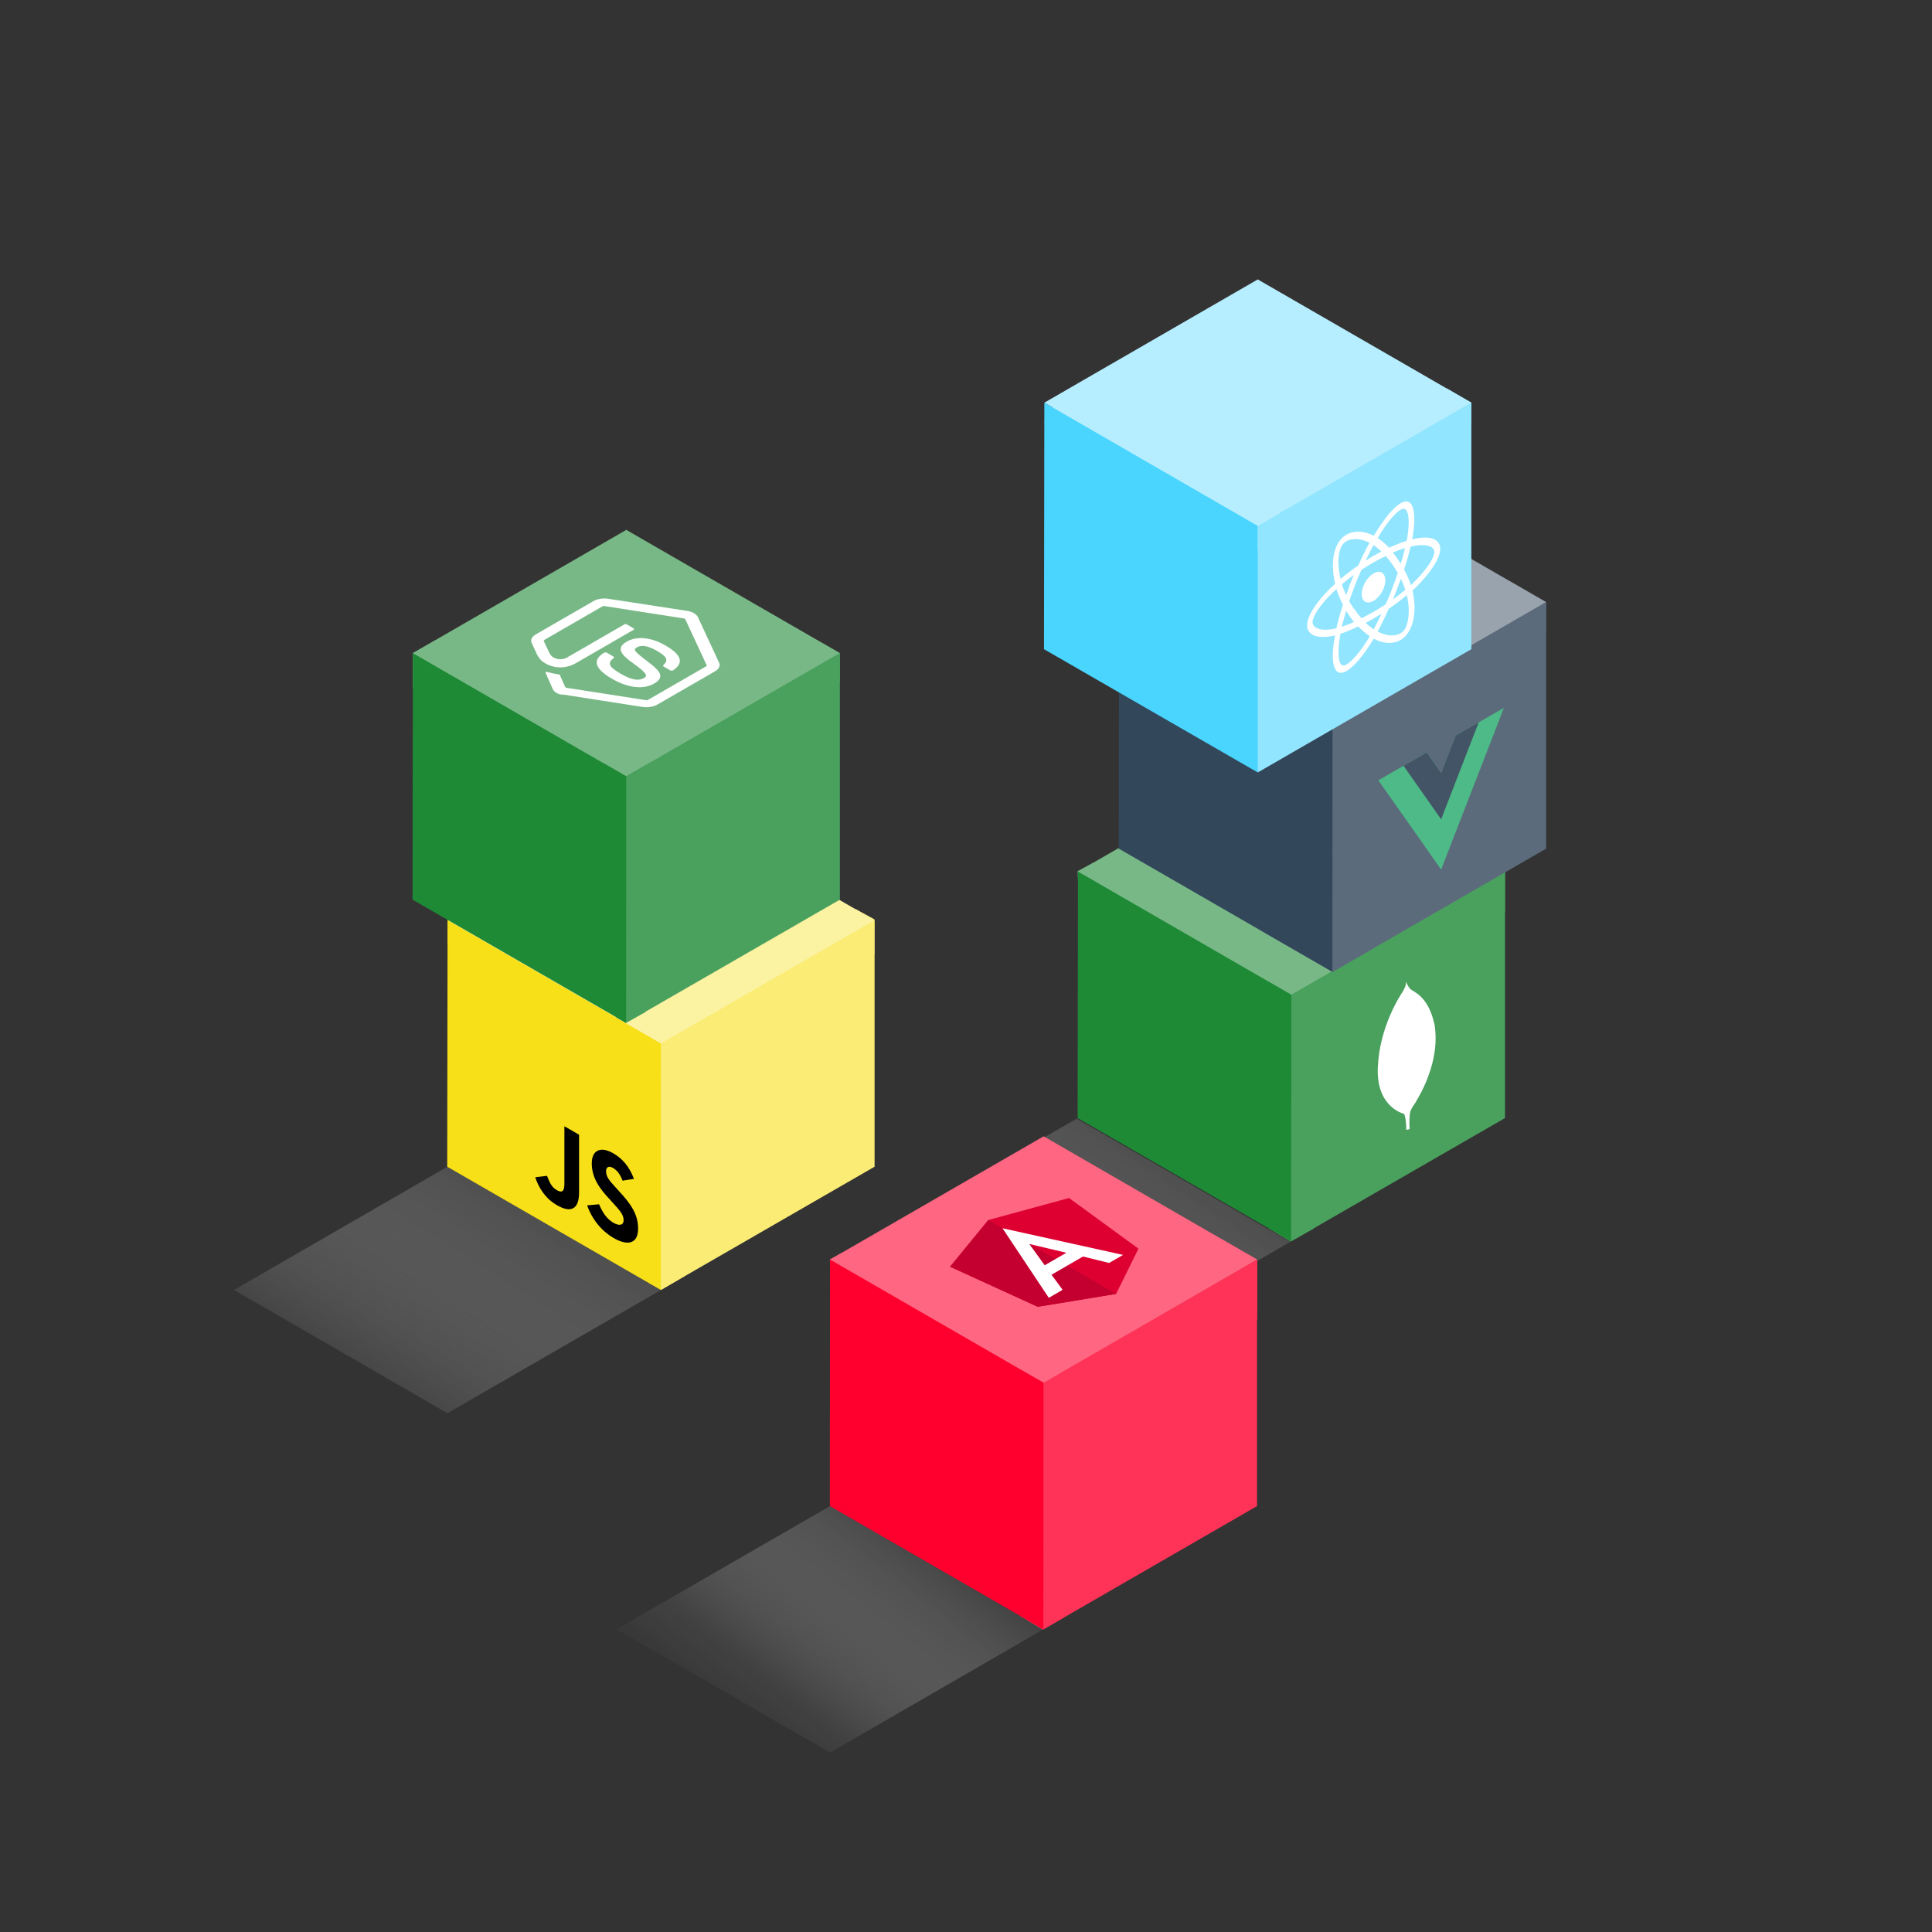 <?xml version="1.0" encoding="utf-8"?>
<!-- Generator: Adobe Illustrator 23.0.2, SVG Export Plug-In . SVG Version: 6.00 Build 0)  -->
<svg version="1.1" id="Capa_1" xmlns="http://www.w3.org/2000/svg" xmlns:xlink="http://www.w3.org/1999/xlink" x="0px" y="0px"
	 viewBox="0 0 1080 1080" style="enable-background:new 0 0 1080 1080;" xml:space="preserve">
<rect x="0" y="0" width="1080" height="1080" fill="#333333" stroke="none"/>
<style type="text/css">
	.st0{fill:url(#SVGID_1_);}
	.st1{fill:url(#SVGID_2_);}
	.st2{fill:#F7E018;}
	.st3{fill:#FAEC74;}
	.st4{fill:#FBF2A2;}
	.st5{fill:#FF3257;}
	.st6{fill:#78B886;}
	.st7{fill:#4AA15E;}
	.st8{fill:#FF6681;}
	.st9{fill:#1E8A36;}
	.st10{fill:#FFFFFF;}
	.st11{fill:url(#SVGID_3_);}
	.st12{fill-rule:evenodd;clip-rule:evenodd;fill:#FFFFFF;}
	.st13{fill:#5B6B7B;}
	.st14{fill:#99A3AD;}
	.st15{fill:#33475B;}
	.st16{fill:#4DBA87;}
	.st17{fill:#435466;}
	.st18{fill:#92E5FF;}
	.st19{fill:#4AD5FF;}
	.st20{fill:#B6EEFF;}
	.st21{fill:#FF002E;}
	.st22{fill:#DD0031;}
	.st23{fill:#C3002F;}
</style>
<g>
	<linearGradient id="SVGID_1_" gradientUnits="userSpaceOnUse" x1="153.85" y1="874.174" x2="387.656" y2="502.561">
		<stop  offset="0.117" style="stop-color:#FFFFFF;stop-opacity:0"/>
		<stop  offset="0.252" style="stop-color:#E7E7E7;stop-opacity:8.190989e-02"/>
		<stop  offset="0.476" style="stop-color:#858585;stop-opacity:0.425"/>
		<stop  offset="0.658" style="stop-color:#3D3D3D;stop-opacity:0.702"/>
		<stop  offset="0.787" style="stop-color:#111111;stop-opacity:0.9"/>
		<stop  offset="0.853" style="stop-color:#000000"/>
	</linearGradient>
	<polygon class="st0" points="250.1,652.2 130.8,721.1 250.1,790 369.5,721.1 	"/>
</g>
<g>
	<linearGradient id="SVGID_2_" gradientUnits="userSpaceOnUse" x1="390.591" y1="1005.375" x2="579.882" y2="761.505">
		<stop  offset="0.117" style="stop-color:#FFFFFF;stop-opacity:0"/>
		<stop  offset="0.252" style="stop-color:#E7E7E7;stop-opacity:8.190989e-02"/>
		<stop  offset="0.476" style="stop-color:#858585;stop-opacity:0.425"/>
		<stop  offset="0.658" style="stop-color:#3D3D3D;stop-opacity:0.702"/>
		<stop  offset="0.787" style="stop-color:#111111;stop-opacity:0.9"/>
		<stop  offset="0.853" style="stop-color:#000000"/>
	</linearGradient>
	<polygon class="st1" points="464,841.9 344.6,910.8 464,979.7 583.3,910.8 	"/>
</g>
<g>
	<g>
		<polygon class="st2" points="250.2,528.1 250.2,514.4 364.8,533.9 382.8,561.9 389.8,594.9 347.8,608.9 298.8,592.9 281.8,573.9 
					"/>
		<path class="st3" d="M363.8,573.9c0,0-1,18,0,19s24.1,6.6,24.1,6.6s7.9-14.6,23.9-19.6s38-22,46-24s31-22.5,31-22.5v-19.5
			l-10.5-5.7l-116.9,59.7L363.8,573.9z"/>
		<path class="st3" d="M343.8,576.9l19,34v106.3l7,3.7l13-7.6c0,0,4-120.4,5-124.4s-5.7-12-5.7-12l-14.3-10l-22.9,2.1L343.8,576.9z"
			/>
		<g>
			<polygon class="st2" points="250.2,514.4 250,652.2 369.4,721.1 369.5,583.3 			"/>
		</g>
		<g>
			<polygon class="st3" points="488.9,514.4 488.9,652.2 369.4,721.1 369.5,583.3 			"/>
		</g>
		<path d="M299.2,658.1c1.9,5.8,5.7,12,12.3,15.7c7.3,4.2,12.2,2.6,12.2-7.2v-32.3l-8.2-4.7v32.2c0,4.7-1.7,5-4.4,3.4
			c-2.8-1.6-4-4.5-5.3-7.9L299.2,658.1 M328.2,673.8c2.4,6.9,7.3,13.9,14.9,18.3c7.8,4.5,13.6,3.2,13.6-5.3
			c0-7.9-3.9-13.7-10.9-21.2l-2-2.2c-3.5-3.8-5-5.8-5-8.7c0-2.3,1.5-3.2,3.9-1.8c2.3,1.4,3.9,3.4,5.3,7.1l6.4-1
			c-2.7-7-6.4-11.3-11.6-14.3c-7.3-4.2-12-1.5-12,5.6c0,7.7,3.9,13.6,9.8,19.9l2,2.2c3.7,4.1,6,6.5,6,9.7c0,2.7-2.2,3.4-5.6,1.5
			c-4-2.3-6.3-6.1-8.1-10.4L328.2,673.8"/>
	</g>
	<g>
		<polygon class="st4" points="369.5,445.5 250.2,514.4 369.5,583.3 488.9,514.4 		"/>
	</g>
</g>
<path class="st5" d="M570.2,755.7l-6.2,51.8l49.5-16.5c0,0,27.8-19.5,36-24.2s53.3-29.4,53.3-29.4v-33.3L679,690.4l-77.9,58.5
	L570.2,755.7z"/>
<path class="st6" d="M602.6,492l-0.2-5l8.7-4.7l120.5,68.2l-4.2,9.5l-22,14c0,0-39-22-50-28s-48-43-48-43L602.6,492z"/>
<polygon class="st7" points="709.1,548.7 709.1,686.6 721.4,694 734.3,686.8 731.6,550.5 715.4,542 "/>
<polygon class="st7" points="717.4,543 704.4,556 712.4,579 762.4,552 841.3,509.6 841.3,487.2 711.4,522 "/>
<polygon class="st8" points="464,704 471,700.1 592.1,768 591,778 582,791 543,777 466,714 "/>
<polygon class="st5" points="583,760 570.2,765.4 570.2,903.3 583,911 594,904.6 "/>
<g>
	<polygon class="st6" points="230.7,384.1 230.8,365.1 243.7,357.7 361.5,427.4 363.8,449.3 331.4,463.8 318.6,453.7 	"/>
	<polygon class="st7" points="459,359.1 469.5,365.1 469.5,381.3 348.8,459.7 347.5,428.2 	"/>
	<path class="st9" d="M333.8,442.8c0,2,10.5,125.8,10.5,125.8l5.5,3.2l11.1-6.2l2.9-142.8l-24-6L333.8,442.8z"/>
	<g>
		<polygon class="st6" points="350.1,296.2 230.8,365.1 350.1,434 469.5,365.1 		"/>
	</g>
	<g>
		<polygon class="st9" points="230.8,365.1 230.6,502.9 350,571.8 350.1,434 		"/>
	</g>
	<g>
		<polygon class="st7" points="469.5,365.1 469.5,502.9 350,571.8 350.1,434 		"/>
	</g>
	<g>
		<path class="st10" d="M311.2,387.4c-1-0.6-1.8-1.3-2.2-2.2l-3.8-8.6c-0.6-1.3,0.3-1,1-0.9c2.5,0.7,3,0.8,6.2,1.3
			c0.3,0.1,0.6,0.2,0.6,0.4l2.9,6.6c0.1,0.2,0.5,0.4,0.9,0.5l44.3,6.9c0.4,0.1,0.9,0,1.2-0.2l32.4-18.7c0.3-0.2,0.4-0.5,0.3-0.7
			l-11.9-25.6c-0.1-0.2-0.5-0.4-0.9-0.5l-44.3-6.9c-0.4-0.1-0.9,0-1.2,0.2l-32.4,18.7c-0.3,0.2-0.4,0.4-0.3,0.7l3.3,7
			c2.1,3.6,7.1,3.7,9.6,2.2l32-18.5c0.5-0.3,1.2-0.3,1.6,0l3.6,2.1c0.4,0.3,0.5,0.7,0,0.9l-32,18.5c-5.6,3.2-11.8,3.3-17.1,0.3
			c-1.6-0.9-2.9-1.7-4.7-4.8l-3.1-6.7c-0.8-1.7,0.1-3.4,2.2-4.7l32.4-18.7c2.1-1.2,5.2-1.7,8.1-1.3l44.3,6.8
			c2.8,0.4,5.1,1.8,5.9,3.4l11.9,25.6c0.8,1.7-0.1,3.4-2.2,4.7l-32.4,18.7c-2.1,1.2-5.2,1.7-8.1,1.3l-44.3-6.9
			C313.5,388.4,312.2,388,311.2,387.4z"/>
		<path class="st10" d="M342.2,379.5c-12.3-7.1-9.2-11.8-4.5-14.6c0.5-0.3,1.2-0.3,1.6,0l3.6,2.1c0.4,0.2,0.5,0.6,0.1,0.9
			c-3.2,2.5-3.4,4.5,4.1,8.8c5.9,3.4,9.8,4.1,12.9,2.3c1.8-1,2.4-2.2-5.9-8.1c-6.9-4.9-10-8.6-3.8-12.2c5.7-3.3,13.8-2.5,21.8,2.2
			c9,5.2,10.3,9.6,4.2,13.8c-0.2,0.1-0.5,0.2-0.8,0.2s-0.6-0.1-0.9-0.2l-3.6-2.1c-0.4-0.2-0.4-0.6-0.2-0.8c3-2.8,2.1-4.7-3.6-8
			c-6.5-3.7-9.5-2.9-11.2-1.9c-2,1.2-1.8,2,5.8,7.7c7.5,5.6,10,8.9,3.9,12.5C359.7,385.6,351.1,384.6,342.2,379.5z"/>
	</g>
</g>
<g>
	<polygon class="st6" points="721.9,418.3 602.6,487.2 721.9,556.1 841.3,487.2 	"/>
</g>
<g>
	<linearGradient id="SVGID_3_" gradientUnits="userSpaceOnUse" x1="500.405" y1="846.064" x2="747.373" y2="476.774">
		<stop  offset="0.117" style="stop-color:#FFFFFF;stop-opacity:0"/>
		<stop  offset="0.252" style="stop-color:#E7E7E7;stop-opacity:8.190989e-02"/>
		<stop  offset="0.476" style="stop-color:#858585;stop-opacity:0.425"/>
		<stop  offset="0.658" style="stop-color:#3D3D3D;stop-opacity:0.702"/>
		<stop  offset="0.787" style="stop-color:#111111;stop-opacity:0.9"/>
		<stop  offset="0.853" style="stop-color:#000000"/>
	</linearGradient>
	<polygon class="st11" points="601.9,625.3 482.6,694.2 601.9,763.1 721.3,694.2 	"/>
</g>
<g>
	<polygon class="st9" points="602.6,487.2 602.4,625 721.8,693.9 721.9,556.1 	"/>
</g>
<g>
	<polygon class="st7" points="841.3,487.2 841.3,625 721.8,693.9 721.9,556.1 	"/>
</g>
<path class="st12" d="M788,631.2l-1.9,0.4c0,0,0.2-11.5-3.3-10.3c-2.3-1.8,0.4-133.7,8.8-5.5c0,0-2.9,3.4-3.4,6.5
	C787.6,625.5,788,631.2,788,631.2L788,631.2z"/>
<path class="st12" d="M789,619.6c0,0,16.9-22.5,12.9-46.9c-3.8-17.2-12.8-18.3-13.8-20.2c-1.1-1.1-2.1-3.6-2.1-3.6l0.7,53.5
	C786.8,602.4,785.3,619.7,789,619.6"/>
<path class="st12" d="M785.1,622.7c0,0-15.8-3.3-14.9-25.9c0.9-22.5,12.1-39.7,14.2-42.9c1.4-2.6,1.5-3.2,1.6-5
	c1,1.9,0.8,36.1,0.9,40C787.3,604.1,786.2,619.1,785.1,622.7z"/>
<g>
	<polygon class="st13" points="789.5,368.2 792,389.1 864.3,352.8 864.3,336.6 844.6,325.2 	"/>
	<polygon class="st13" points="704.8,520.2 744.9,543.3 766.2,531 756,376 680.9,380.6 688.6,471.9 	"/>
	<g>
		<polygon class="st14" points="745,267.7 625.6,336.6 745,405.5 864.3,336.6 		"/>
	</g>
	<g>
		<polygon class="st15" points="625.6,336.6 625.4,474.4 744.9,543.3 745,405.5 		"/>
	</g>
	<g>
		<polygon class="st13" points="864.3,336.6 864.3,474.4 744.9,543.3 745,405.5 		"/>
	</g>
	<path class="st16" d="M813.7,411.2l-8.1,20.9l-8.1-11.5l-27,15.6l35.1,49.9l35.1-90.4L813.7,411.2z"/>
	<path class="st17" d="M813.7,411.2l-8.1,20.9l-8.1-11.5l-12.9,7.5l21,29.9l21-54.2L813.7,411.2z"/>
</g>
<g>
	<path class="st18" d="M686.7,276.4l-1.9,35c0,0,69.9-22.6,72.1-23.4s65.6-50.7,65.6-50.7v-12.2l-13.6-7.9l-102.1,21.7L686.7,276.4z
		"/>
	<path class="st19" d="M686.7,421.3c0.1,0,0-148,0-148l32.5,3.3l2.3,97l-7.6,50.9l-10.8,6.2L686.7,421.3z"/>
	<path class="st20" d="M583.8,236.2c0,2.3,119.3,70.8,119.3,70.8l16.1-6.7l-10.1-35.9l-89.4-42.6l-30,3.8L583.8,236.2z"/>
	<g>
		<polygon class="st20" points="703.1,156.2 583.8,225.1 703.1,294 822.5,225.1 		"/>
	</g>
	<g>
		<polygon class="st19" points="583.8,225.1 583.6,362.9 703.1,431.8 703.1,294 		"/>
	</g>
	<g>
		<polygon class="st18" points="822.5,225.1 822.5,362.9 703.1,431.8 703.1,294 		"/>
	</g>
	<g>
		<path class="st10" d="M791.8,301c-0.8,0.1-1.6,0.3-2.4,0.5c0.1-0.7,0.3-1.4,0.4-2.1c1.8-11.2,0.6-18.7-3.4-19.1
			c-3.9-0.3-10.2,6-16.6,16.2c-0.6,1-1.2,2-1.9,3c-0.4-0.2-0.8-0.4-1.2-0.6c-6.7-3-13.5-2-17.5,3c-3.9,4.8-5,13.2-3.4,21.9
			c0.2,0.9,0.3,1.7,0.6,2.5c-1,0.9-1.9,1.7-2.8,2.6c-7.9,7.7-12.9,15.6-12.9,20.7c0,5.3,5.4,7.5,13.6,6c0.7-0.1,1.3-0.3,2-0.4
			c-0.2,1.1-0.4,2.3-0.6,3.4c-1.6,10.4-0.3,17.2,3.5,17.5c4,0.4,10.7-6.3,17.2-16.6c0.5-0.8,1-1.7,1.6-2.5c0.7,0.3,1.3,0.7,2,1
			c6.3,2.6,12.6,1.6,16.4-3.3c4-5,5.3-13.8,3.6-22.6c-0.1-0.7-0.3-1.4-0.4-2c0.5-0.4,0.9-0.9,1.4-1.3c8.5-8.2,14.1-16.7,14.1-22.1
			C805,301.5,799.8,299.5,791.8,301z M771.8,298c5.5-8.7,10.6-13.8,13-13.6c2.5,0.2,3.5,6.4,1.9,16c-0.1,0.6-0.2,1.3-0.3,1.9
			c-3.1,1-6.4,2.3-9.9,3.9c-2-2.2-4.2-4-6.3-5.4C770.6,299.9,771.2,299,771.8,298z M752.5,341.4c0.7,1.1,1.4,2.2,2.1,3.2
			c0.7,1.1,1.5,2.1,2.3,3.1c-2.4,1.1-4.7,2-6.9,2.7C750.8,347.5,751.6,344.5,752.5,341.4z M752.5,332.7c-0.9-2-1.7-4-2.4-6.1
			c2.1-1.8,4.4-3.5,6.7-5.2c-0.8,1.9-1.5,3.8-2.3,5.6C753.9,329,753.2,330.9,752.5,332.7z M754.2,336.1c1-2.9,2-5.8,3.2-8.8
			c1.1-2.9,2.3-5.8,3.6-8.7c2.2-1.5,4.5-2.9,6.8-4.2c2.3-1.3,4.6-2.5,6.8-3.6c1.3,1.4,2.5,2.9,3.6,4.5c1.1,1.6,2.2,3.3,3.2,5
			c-1,2.9-2.1,5.9-3.2,8.8c-1.1,2.9-2.3,5.8-3.6,8.7c-2.2,1.5-4.5,2.9-6.8,4.2c-2.3,1.3-4.6,2.6-6.7,3.6c-1.3-1.4-2.5-2.9-3.6-4.6
			C756.3,339.6,755.2,337.9,754.2,336.1z M780.9,329.4c0.7-1.9,1.5-3.9,2.2-5.8c1,2,1.8,4.1,2.5,6.1c-2.2,1.8-4.5,3.6-6.9,5.4
			C779.4,333.2,780.2,331.3,780.9,329.4z M783,315.1c-0.7-1.1-1.4-2.2-2.1-3.2s-1.5-2-2.3-3c2.4-1,4.6-1.9,6.8-2.5
			C784.8,309.1,784,312.1,783,315.1z M767.8,304.7c1.5,1,2.9,2.2,4.4,3.6c-2.9,1.5-5.9,3.2-8.8,5.1
			C764.8,310.4,766.3,307.5,767.8,304.7z M750.7,304.2c2.5-3.1,8-3.9,13.8-1.3c0.4,0.2,0.7,0.4,1.1,0.5c-2.2,3.9-4.3,8.2-6.3,12.7
			c-3.5,2.4-6.8,4.9-9.9,7.5c-0.2-0.8-0.4-1.6-0.5-2.4C747.4,313.8,748.3,307.1,750.7,304.2z M747,351.2c-0.6,0.2-1.2,0.3-1.8,0.4
			c-3.6,0.7-6.6,0.5-8.7-0.3c-1.8-0.8-2.8-2-2.8-3.5c0-3.1,4-9.4,10.8-16.1c0.8-0.8,1.7-1.6,2.6-2.4c0.9,3,2.2,5.9,3.6,8.8
			C749.2,342.7,748,347.2,747,351.2z M764.3,358c-2.9,4.6-5.8,8.3-8.3,10.8c-2.3,2.3-4.1,3.3-5.2,3.2c-2.3-0.2-3.3-5.7-2-14.5
			c0.2-1,0.3-2.1,0.5-3.2c3-1,6.4-2.4,10-4.1c2.1,2.2,4.2,4,6.4,5.4C765.2,356.5,764.8,357.3,764.3,358z M767.9,351.8
			c-1.5-1-3-2.2-4.5-3.6c1.4-0.8,2.9-1.6,4.4-2.4c1.5-0.9,3-1.8,4.5-2.7C770.8,346.2,769.4,349.1,767.9,351.8z M787.2,345.7
			c-0.4,3-1.3,5.4-2.4,6.7c-2.3,2.9-7.4,3.8-12.8,1.5c-0.6-0.3-1.2-0.6-1.9-0.9c2.1-3.9,4.2-8.1,6.2-12.7c3.6-2.4,7-5,10.1-7.6
			c0.2,0.6,0.3,1.2,0.4,1.8C787.6,338.5,787.7,342.4,787.2,345.7z M789.9,325.9c-0.4,0.4-0.8,0.8-1.2,1.2c-0.9-2.9-2.2-5.8-3.8-8.7
			c1.5-4.5,2.7-8.9,3.6-12.8c0.8-0.2,1.5-0.3,2.2-0.5c6.9-1.2,11.1,0.4,11.1,3.5C801.8,311.9,797.3,318.8,789.9,325.9z"/>
		<path class="st10" d="M767.8,335.9c3.7-2.1,6.6-7.3,6.6-11.5s-3-6-6.6-3.8c-3.7,2.1-6.6,7.3-6.6,11.5S764.1,338,767.8,335.9z"/>
	</g>
</g>
<g>
	<polygon class="st8" points="583.4,635.2 464,704.1 583.4,773 702.7,704.1 	"/>
</g>
<g>
	<polygon class="st21" points="464,704.1 463.9,841.9 583.3,910.8 583.4,773 	"/>
</g>
<g>
	<polygon class="st5" points="702.7,704.1 702.7,841.9 583.3,910.8 583.4,773 	"/>
</g>
<g>
	<polygon class="st22" points="552.5,682 552.5,682 552.5,682 597.6,669.7 636.4,698 623.9,723.3 623.9,723.3 623.9,723.3 
		580.1,730.5 531.1,708.1 	"/>
	<polygon class="st23" points="552.5,682 560.4,686.6 560.4,686.6 596.5,707.5 596.5,707.5 623.9,723.3 623.9,723.3 580.1,730.5 
		531.1,708.1 	"/>
	<path class="st10" d="M560.4,686.6l67.4,14.9l0,0L620,706l0,0l-14.6-3.6l-17.6,10.2l6.2,8.4l0,0l-7.7,4.5l0,0L560.4,686.6
		L560.4,686.6L560.4,686.6L560.4,686.6L560.4,686.6z M584,707.3l12.1-7l-20.7-4.9L584,707.3z"/>
</g>
</svg>
